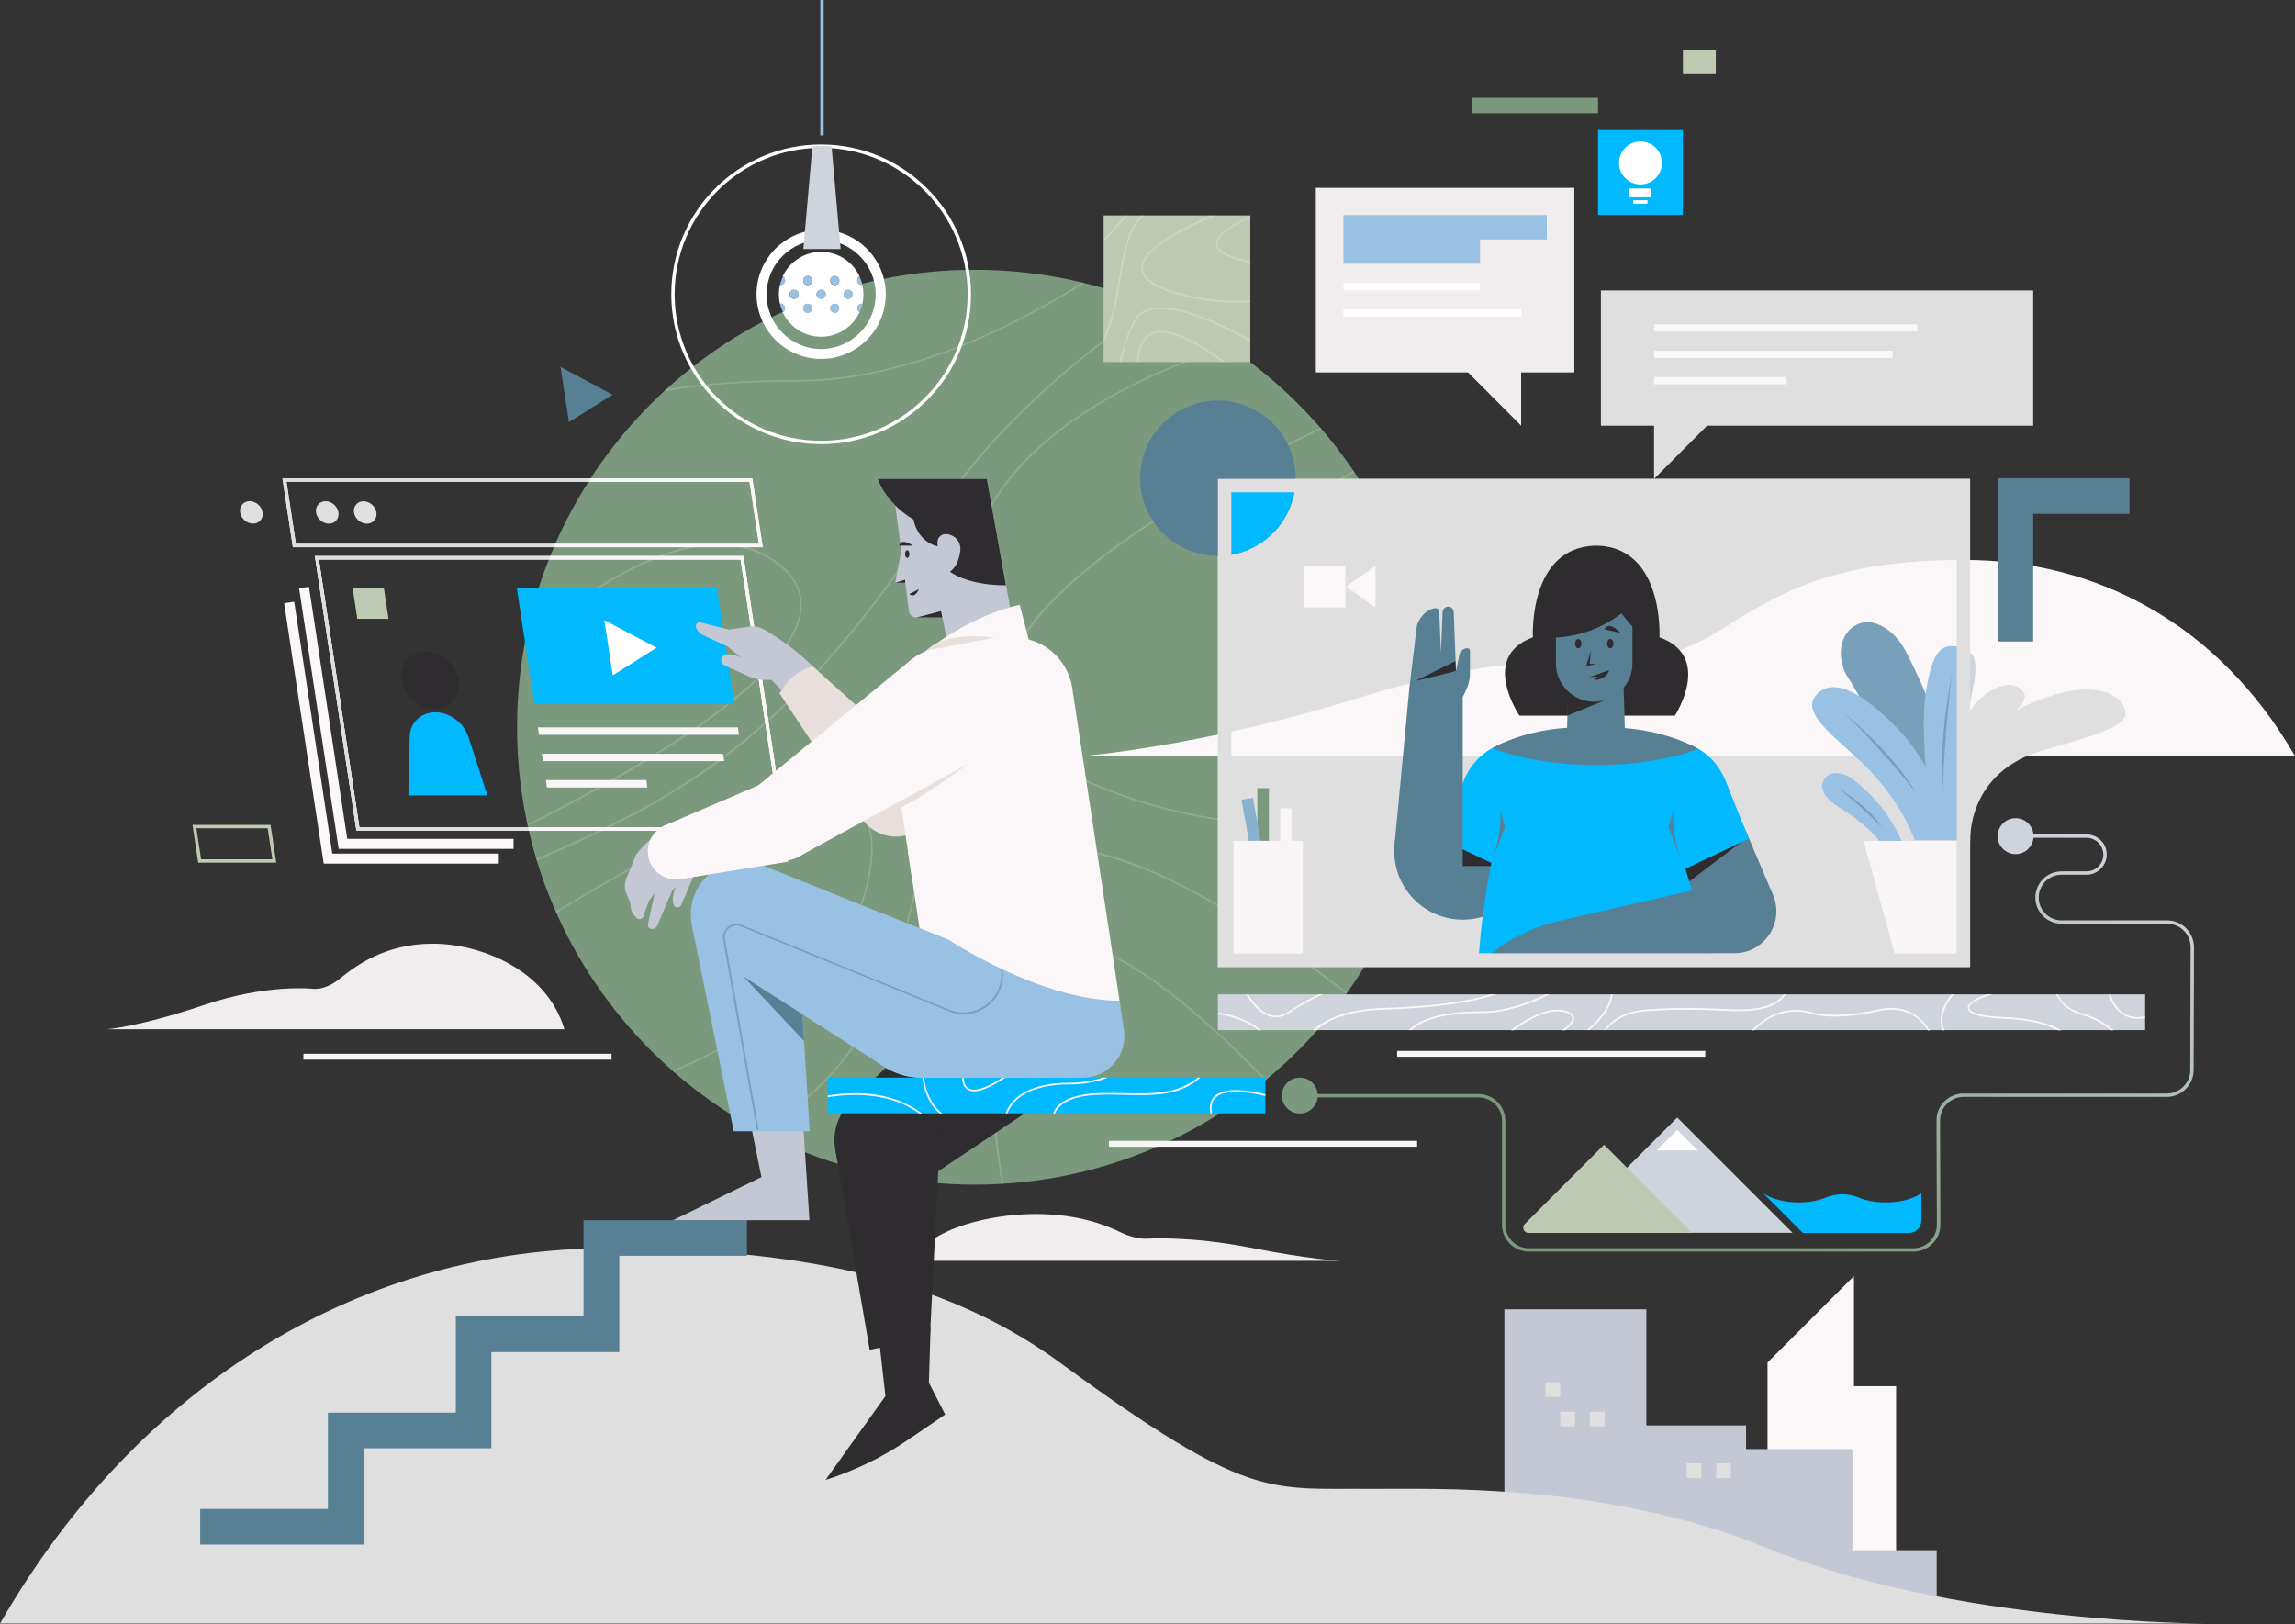 <svg xmlns="http://www.w3.org/2000/svg" width="561" height="397" fill="none" viewBox="0 0 561 397">
    <rect x="0" y="0" width="561" height="397" fill="#333333" stroke="none"/>
    <path fill="#7B997C" d="M238.226 289.569c61.763 0 111.831-50.058 111.831-111.808 0-61.75-50.068-111.808-111.831-111.808-61.763 0-111.831 50.058-111.831 111.808 0 61.75 50.068 111.808 111.831 111.808z"/>
    <g fill="#BECBB2" opacity=".6">
        <path d="M194.983 93.27c24.245 0 48.285-11.116 64.161-20.468 2.052-1.189 3.98-2.42 5.867-3.568-.205-.04-.369-.082-.575-.123-1.764 1.108-3.61 2.256-5.538 3.363C230.223 89.332 208.275 92.9 194.901 92.9h-.492c-11.733 0-22.194.738-31.548 2.256-.164.164-.369.328-.533.492 9.477-1.6 20.143-2.379 32.122-2.379h.533zM195.926 149.214c.533-4.389-1.354-8.285-5.539-11.525-6.892-5.291-15.753-6.276-26.419-2.871-8.492 2.707-18.132 8.203-28.635 16.324-2.379 1.845-4.717 3.732-6.933 5.619-.041.205-.082.41-.123.656 2.339-2.01 4.8-4.019 7.303-5.947 10.461-8.08 20.06-13.535 28.511-16.242 10.502-3.363 19.281-2.42 26.05 2.789 4.103 3.158 5.908 6.931 5.415 11.156-2.174 18.457-46.849 42.451-66.581 52.254.041.123.041.287.082.41 7.097-3.486 17.394-8.818 27.773-15.053 24.737-14.929 37.906-27.562 39.096-37.57z" opacity=".6"/>
        <path d="M229.117 125.876c13.62-20.999 33.968-38.226 52.798-51.023-.164-.082-.287-.123-.451-.205-18.789 12.838-39.137 30.064-52.716 51.023-16.738 25.799-32.532 44.092-49.762 57.545-15.753 12.305-31.67 19.728-47.916 26.701.041.123.082.246.123.41 16.287-7.013 32.204-14.396 48.039-26.742 17.312-13.576 33.148-31.869 49.885-57.709zM260.256 143.636c-9.969 9.27-14.974 17.801-14.892 25.348.082 9.556 8.328 17.636 24.492 23.994 14.317 5.619 28.511 8.49 42.377 8.49 4.431 0 8.779-.287 13.128-.862 7.958-1.066 15.794-3.076 23.424-6.07.041-.164.041-.328.082-.451-7.671 2.994-15.548 5.045-23.547 6.111-17.887 2.379-36.47-.164-55.3-7.588-16-6.316-24.163-14.232-24.245-23.624-.083-9.311 8.122-25.225 47.669-48.44 10.502-6.152 21.045-11.566 29.578-15.668-.082-.123-.164-.205-.287-.328-8.533 4.102-19.035 9.475-29.496 15.627-13.948 8.162-25.065 16.037-32.983 23.461z" opacity=".6"/>
        <path d="M299.349 145.564c.041 5.988 5.456 11.033 16.04 15.011 9.354 3.528 18.625 5.291 27.691 5.291 2.134 0 4.226-.082 6.318-.287 0-.123-.041-.287-.041-.41-10.953 1.026-22.317-.656-33.804-4.963-10.42-3.896-15.712-8.818-15.753-14.601-.082-10.09 15.63-21.41 31.301-30.147l-.246-.369c-.041.041-.123.082-.164.082-20.922 11.608-31.424 21.862-31.342 30.393zM212.709 249.497c10.789-19.482 13.825-44.461 16.779-68.619 2.133-17.308 4.102-33.632 8.738-47.824 4.061-12.427 13.497-23.42 28.019-32.689 9.313-5.947 20.799-11.156 34.132-15.586-.164-.082-.287-.205-.451-.287-13.251 4.43-24.614 9.598-33.886 15.504-14.645 9.31-24.122 20.384-28.183 32.894-4.636 14.232-6.646 30.598-8.738 47.906-2.954 24.117-5.99 49.055-16.738 68.455-5.784 10.459-13.251 18.416-22.809 24.24-1.477.902-2.954 1.723-4.513 2.543.164.082.287.164.451.246 1.477-.738 2.913-1.559 4.267-2.42 9.599-5.824 17.107-13.822 22.932-24.363z" opacity=".6"/>
        <path d="M213.162 210.368c.738-7.177-1.026-11.976-5.169-14.232-6.523-3.568-19.199-1.025-37.578 7.588-9.887 4.635-21.414 10.992-34.501 19.031.041.123.123.246.164.369 13.087-8.039 24.614-14.396 34.501-19.031 18.297-8.572 30.809-11.115 37.209-7.588 4.02 2.215 5.702 6.85 4.964 13.822-1.395 13.863-8.861 26.127-22.153 36.463-7.097 5.537-15.876 10.5-26.214 14.889.123.082.205.205.328.287 10.256-4.389 19.035-9.352 26.132-14.848 13.374-10.418 20.881-22.763 22.317-36.75zM240.894 218.694c2.748-5.824 7.138-9.392 13.168-10.623 16.205-3.24 41.475 11.157 59.854 23.789 5.415 3.733 10.543 7.506 15.179 11.074.082-.123.164-.205.246-.328-4.636-3.568-9.764-7.341-15.179-11.074-18.419-12.715-43.854-27.152-60.182-23.871-6.112 1.231-10.666 4.881-13.456 10.828-3.938 8.408-6.153 18.58-8.532 29.326-3.159 14.397-6.359 29.039-13.867 39.867.165.041.288.041.452.082 7.466-10.869 10.666-25.511 13.825-39.867 2.338-10.664 4.553-20.835 8.492-29.203z" opacity=".6"/>
        <path d="M253.279 231.327c-7.671 3.774-11.322 15.135-10.871 33.797.246 10.09 1.682 19.687 2.461 24.24.123 0 .287 0 .411-.041-1.806-10.623-7.344-49.998 8.204-57.627 10.872-5.332 29.578 5.578 55.752 32.444.123-.082.205-.165.328-.247-26.378-27.07-45.249-37.98-56.285-32.566z" opacity=".6"/>
    </g>
    <path fill="#FBF7F8" d="M432.063 385.996v-52.951l21.128-21.123v26.906h10.297v47.168h-31.425z"/>
    <path fill="#C4C8D4" d="M367.739 388.334v-68.291h34.706v28.383h24.368v5.783h26.009v24.733h20.594v14.97H367.739v-5.578z"/>
    <path fill="#DFDFDF" d="M381.4 337.844h-3.61v3.609h3.61v-3.609zM385.014 345.062h-3.61v3.61h3.61v-3.61zM392.232 345.062h-3.61v3.61h3.61v-3.61zM415.901 357.696h-3.611v3.609h3.611v-3.609zM423.12 357.696h-3.61v3.609h3.61v-3.609zM0 396.865h539.545s-62.52 0-107.605-18.457c-39.875-16.324-82.581-14.355-97.062-14.478-24.738-.205-29.538 2.953-75.525-30.68-25.722-18.826-58.787-28.136-110.642-28.136-58.95 0-114.374 32.074-148.711 91.751z"/>
    <path fill="#00B9FF" d="M130.622 172.06h48.86l-4.267-28.424h-48.9l4.307 28.424z"/>
    <path fill="#BECBB2" d="M87.34 151.265h7.63l-1.15-7.629h-7.63l1.15 7.629z"/>
    <path fill="#fff" d="M160.492 158.32l-12.759-6.727 2.052 13.494 10.707-6.767z"/>
    <path fill="#588095" d="M149.74 96.469L137.022 89.7l2.052 13.494 10.666-6.726z"/>
    <path fill="#2E2C2F" d="M110.677 171.366c2.419-2.608 1.915-7.007-1.126-9.826-3.04-2.818-7.465-2.989-9.884-.381-2.418 2.608-1.914 7.007 1.126 9.826 3.041 2.818 7.466 2.989 9.884.381z"/>
    <path fill="#FBF7F8" d="M186.456 133.752H71.589l-2.543-16.817h114.826l2.584 16.817zm-114.128-.821h113.185l-2.298-15.175H70.031l2.297 15.175z"/>
    <path fill="#DFDFDF" d="M135.587 133.752H71.589l-2.543-16.817h75.115v.821h-74.13l2.297 15.175h63.259v.821z"/>
    <path fill="#FBF7F8" d="M186.459 133.752h-50.87v-.821h49.926l-2.297-15.175h-39.055v-.821h39.752l2.544 16.817z"/>
    <path fill="#BECBB2" d="M67.528 210.861H48.452l-1.394-9.229h19.076l1.394 9.229zm-18.378-.821h17.435l-1.149-7.588H48.001l1.149 7.588z"/>
    <path fill="#00B9FF" d="M106.42 174.111c3.528 0 6.933 2.543 8.082 6.029l4.636 14.273H99.815l.329-14.273c.082-3.486 2.707-6.029 6.276-6.029z"/>
    <path fill="#DFDFDF" d="M82.158 127.271c.955-1.03.76-2.764-.437-3.873-1.196-1.108-2.94-1.172-3.895-.143-.955 1.03-.76 2.764.437 3.873 1.196 1.109 2.94 1.173 3.895.143zM91.435 127.278c.955-1.03.76-2.764-.436-3.873-1.197-1.109-2.94-1.173-3.896-.143-.955 1.03-.76 2.764.437 3.873 1.196 1.108 2.94 1.172 3.895.143zM63.611 127.257c.955-1.03.76-2.764-.437-3.872-1.196-1.109-2.94-1.173-3.895-.144-.955 1.03-.76 2.764.437 3.873 1.196 1.109 2.94 1.173 3.895.143z"/>
    <path fill="#FBF7F8" d="M131.771 179.607h48.859l-.246-1.805h-48.901l.288 1.805zM132.714 186.046h44.306l-.287-1.805h-44.265l.246 1.805zM133.699 192.486h24.532l-.246-1.805h-24.532l.246 1.805z"/>
    <path fill="#FBF7F8" d="M191.87 203.027H87.136l-.041-.37-10.092-66.732h104.734l.041.369 10.092 66.733zm-104.037-.821h103.093l-9.887-65.46H77.947l9.886 65.46z"/>
    <path fill="#FBF7F8" d="M191.87 203.027H87.136l-.041-.37-10.092-66.732h104.734l.041.369 10.092 66.733zm-104.037-.821h103.093l-9.887-65.46H77.947l9.886 65.46z"/>
    <path fill="#FBF7F8" d="M191.871 203.027h-62.684v-.821h61.741l-9.887-65.46h-43.567v-.821h44.265l.041.328 10.091 66.774z"/>
    <path fill="#DFDFDF" d="M129.187 203.027h-42.05l-.081-.37-10.092-66.732h57.474v.821h-56.49l9.887 65.46h41.352v.821z"/>
    <path fill="#FBF7F8" d="M125.537 207.497H82.79L73.11 143.8l2.42-.369 9.354 61.605h40.654v2.461zM137.518 135.925h-3.077v.821h3.077v-.821z"/>
    <path fill="#FBF7F8" d="M121.926 211.107H79.138l-9.682-63.656 2.462-.369 9.312 61.564h40.696v2.461z"/>
    <path fill="#F9F5F6" d="M346.406 278.864h-75.32v1.435h75.32v-1.435z"/>
    <path fill="#F1EDEE" d="M223.047 308.19h104.611s-7.508-.328-22.153-3.241c-14.646-2.871-25.025-2.173-25.025-2.173s-2.707.246-6.194-1.395c-3.487-1.682-10.256-4.635-21.128-4.635-10.871 0-26.009 3.405-30.111 11.444z"/>
    <path fill="#2E2C2F" d="M210.08 275.706l-2.256-6.358 35.239-33.879 23.056 26.209-42.46 28.424-13.579-14.396z"/>
    <path fill="#2E2C2F" d="M227.666 285.548c3.789-5.993 2.003-13.923-3.991-17.712-5.994-3.788-13.925-2.002-17.715 3.99-3.79 5.993-2.003 13.923 3.991 17.712 5.994 3.788 13.925 2.002 17.715-3.99z"/>
    <path fill="#2E2C2F" d="M204.212 281.161l25.558-2.994-2.461 48.767-14.728 2.994-8.369-48.767z"/>
    <path fill="#2E2C2F" d="M227.065 337.967l.41-13.494-13.784-7.465 2.749 24.24-14.646 20.508c7.098-2.256 13.867-5.537 20.02-9.721l9.23-6.275-3.979-7.793z"/>
    <path fill="#00B9FF" d="M309.322 263.401h-106.99v8.736h106.99v-8.736z"/>
    <path fill="#FBF7F8" d="M202.329 267.79v.41c10.092-1.6 16.779.533 20.758 2.912.574.328 1.108.697 1.6 1.066h.697c-.615-.492-1.312-.943-2.092-1.394-6.481-3.897-14.235-4.061-20.963-2.994zM228.913 270.825c-1.887-2.174-2.707-4.963-3.076-7.424h-.411c.369 2.584 1.231 5.455 3.2 7.711.328.369.698.738 1.067 1.025h.656c-.533-.369-.984-.82-1.436-1.312zM261.156 265.083c4.226 0 7.426-.78 9.641-1.682h-1.231c-2.092.697-4.882 1.272-8.41 1.272-6.112 0-10.953 1.599-13.579 4.552-.779.862-1.394 1.846-1.764 2.912h.452c.369-.984.902-1.845 1.641-2.666 2.543-2.83 7.261-4.388 13.25-4.388zM235.598 265.329c.369.738 1.026 1.189 1.928 1.394.205.041.41.041.615.041 2.011 0 5.005-1.599 7.631-3.363h-.78c-2.707 1.764-5.661 3.281-7.425 2.912-.779-.164-1.354-.533-1.641-1.189-.246-.492-.328-1.108-.328-1.723h-.41c0 .697.123 1.354.41 1.928zM268.212 267.626c2.338-.123 4.677-.041 6.892 0 6.974.164 13.21.287 18.338-4.225h-.657c-4.963 4.061-10.953 3.938-17.681 3.815-2.215-.041-4.554-.082-6.933 0-4.8.205-8.082 1.353-9.846 3.404-.451.533-.738 1.066-.902 1.558h.451c.164-.41.41-.82.78-1.271 1.189-1.395 3.774-3.035 9.558-3.281zM297.054 268.405c2.257-2.42 8.41-1.436 12.266-.492v-.451c-3.979-.985-10.173-1.928-12.594.656-.902.943-1.149 2.297-.861 4.019h.41c-.287-1.599-.041-2.871.779-3.732z"/>
    <path fill="#CFD3DB" d="M524.368 243.057H297.711v8.737h226.657v-8.737z"/>
    <path fill="#F9F5F6" d="M416.844 256.88h-75.32v1.435h75.32v-1.435z"/>
    <path fill="#FBF7F8" d="M297.711 247.897c2.995.41 6.81 1.477 9.887 3.938h.656c-3.2-2.748-7.343-3.897-10.502-4.348v.41h-.041zM310.386 248.43c.492.164 1.025.246 1.518.246 1.066 0 2.174-.369 3.241-1.066 2.83-1.846 5.538-3.404 8.286-4.553h-1.025c-2.462 1.108-4.923 2.543-7.466 4.225-1.477.984-2.954 1.23-4.431.779-2.338-.738-4.184-3.117-5.333-4.963h-.492c1.107 1.928 3.117 4.553 5.702 5.332zM338.283 246.79c12.185-.41 21.128-1.6 27.486-3.733h-1.353c-6.236 1.887-14.769 2.953-26.174 3.323-9.927.328-14.85 3.117-17.23 5.455h.657c.246-.246.533-.451.861-.698 2.421-1.845 7.138-4.06 15.753-4.347zM362.277 247.61c6.318 0 12.635-2.584 16.492-4.553h-.944c-3.856 1.887-9.723 4.143-15.548 4.143h-.123c-8.779 0-14.646 1.518-17.763 4.594h.615c3.118-2.83 8.779-4.184 17.148-4.184h.123zM394.242 243.057h-.411c-.574 3.569-3.405 6.645-5.948 8.737h.656c.287-.246.616-.534.903-.821 2.789-2.584 4.43-5.291 4.8-7.916zM384.804 248.882c0-.698-.492-1.231-1.518-1.641-2.913-1.148-6.851-.123-11.774 3.035-.779.492-1.518 1.025-2.215 1.559h.697c3.815-2.789 9.231-5.783 13.128-4.225.82.328 1.231.738 1.231 1.272 0 .82-.985 1.845-2.503 2.953h.698c1.517-1.149 2.256-2.174 2.256-2.953zM402.485 247.159c7.795-.615 14.4-.287 18.789-.123 1.436.082 2.544.123 3.405.123h.287c7.056 0 10.215-1.928 11.487-4.102h-.492c-1.313 2.01-4.431 3.733-11.282 3.692-.861 0-1.969-.041-3.405-.123-4.389-.205-11.035-.492-18.83.123-5.825.451-8.82 2.953-10.338 5.045h.492c.124-.164.247-.287.37-.452 1.436-1.681 4.307-3.773 9.517-4.183zM519.938 248.512c.78.329 1.641.493 2.585.493.574 0 1.19-.041 1.805-.164v-.411c-1.395.288-2.872.288-4.225-.246-1.888-.738-3.282-2.461-4.226-5.086h-.451c.984 2.789 2.502 4.635 4.512 5.414zM503.034 243.057h-.41c.779 1.764 2.503 3.897 6.195 5.004 3.323.985 5.62 2.42 7.179 3.774h.656c-1.559-1.436-4.02-3.076-7.712-4.143-3.405-1.025-5.087-2.871-5.908-4.635zM481.417 246.38c-.041-.985 2.092-2.338 5.62-3.323h-1.354c-2.749.944-4.759 2.133-4.677 3.364.082 1.476 3.118 2.379 8.861 2.584 6.605.246 10.667 1.517 13.128 2.83h.903c-2.421-1.436-6.687-2.953-14.031-3.241-1.969-.082-8.368-.451-8.45-2.214zM477.559 243.057h-.533c-1.272 1.6-2.831 4.184-2.626 6.891.041.656.205 1.271.493 1.887h.451c-.287-.616-.451-1.231-.533-1.928-.247-2.666 1.476-5.291 2.748-6.85zM458.935 246.79c-10.912 2.543-16.615.492-16.697.492-.082-.041-7.671-2.379-13.989 4.553h.575c6.071-6.399 13.209-4.225 13.291-4.184.041.041 5.867 2.133 16.902-.451 4.513-1.066 8.205-.082 10.954 2.953.492.574.943 1.149 1.312 1.723h.452c-1.847-2.994-5.621-6.768-12.8-5.086z"/>
    <path fill="#DFDFDF" d="M481.58 117.058H297.711v119.314H481.58V117.058z"/>
    <path fill="#FBF7F8" d="M561.001 184.815H264.645s29.209-2.46 64.694-13.412c28.635-8.818 42.255-9.761 49.188-8.941 6.892.82 26.829 1.23 41.475-8.121 14.645-9.352 28.06-17.473 60.141-17.473 32.08 0 62.151 15.463 80.858 47.947z"/>
    <path fill="#F9F5F6" d="M149.492 257.577h-75.32v1.435h75.32v-1.435z"/>
    <path fill="#F1EDEE" d="M137.964 251.589H26.133s8-.615 23.67-5.906c15.63-5.291 26.748-3.979 26.748-3.979s2.913.492 6.646-2.584c3.733-3.035 10.994-8.449 22.563-8.449 11.569 0 27.814 6.234 32.204 20.918z"/>
    <path fill="#588095" d="M182.597 298.264H142.64v23.502h-31.219v23.543h-31.26v23.543H48.94v8.695h39.917v-23.543h31.26v-23.502h31.26v-23.543h31.219v-8.695z"/>
    <path fill="#7B997C" d="M310.182 192.649h-2.83v19.811h2.83v-19.811z"/>
    <path fill="#89B1D0" d="M306.271 195.006l-2.787.497 3.482 19.502 2.786-.497-3.481-19.502z"/>
    <path fill="#F9F5F6" d="M315.757 197.571h-2.831v19.811h2.831v-19.811z"/>
    <path fill="#F9F5F6" d="M318.466 205.528h-16.943v28.998h16.943v-28.998z"/>
    <path fill="#588095" d="M520.549 116.894h-32.244v39.908h8.697v-31.213h23.547v-8.695z"/>
    <path fill="#DFDFDF" d="M497.005 70.998H391.328v33.058h105.677V70.998z"/>
    <path fill="#DFDFDF" d="M423.449 97.863l-19.117-19.154v38.349l19.117-19.195z"/>
    <path fill="#FBF7F8" d="M468.698 79.283h-64.366v1.763h64.366v-1.763zM462.627 85.722h-58.295v1.764h58.295v-1.764zM436.659 92.161h-32.327v1.764h32.327v-1.764z"/>
    <path fill="#BECBB2" d="M419.42 12.264h-8.041v5.865h8.041v-5.865z"/>
    <path fill="#7B997C" d="M390.625 23.912h-30.727v3.774h30.727v-3.774z"/>
    <path fill="#00B9FF" d="M411.384 31.787h-20.758V52.54h20.758V31.787z"/>
    <path fill="#fff" d="M401.006 45.076c2.9 0 5.251-2.35 5.251-5.25s-2.351-5.25-5.251-5.25c-2.9 0-5.251 2.35-5.251 5.25s2.351 5.25 5.251 5.25zM403.67 46.06h-5.333v2.174h5.333V46.06zM402.726 48.931h-3.487v.862h3.487v-.862z"/>
    <path fill="#BECBB2" d="M305.628 52.664h-35.855V88.51h35.855V52.664z"/>
    <g fill="#FBF7F8" opacity=".5">
        <path d="M275.642 52.665h-.575c-.574.574-1.148 1.189-1.64 1.804-1.231 1.436-2.462 2.748-3.611 3.979v.574c1.272-1.313 2.585-2.748 3.939-4.307.574-.697 1.189-1.353 1.887-2.05zM278.961 65.543c0 2.502 2.831 4.634 8.41 6.275 5.21 1.518 9.969 2.133 14.317 2.133 1.354 0 2.667-.082 3.939-.164v-.41c-5.252.45-11.364.04-18.133-1.97-5.374-1.599-8.082-3.567-8.123-5.864-.041-4.348 9.19-9.229 17.764-12.88h-1.108c-8.41 3.651-17.107 8.45-17.066 12.88z" opacity=".5"/>
        <path d="M297.22 59.595c0 1.641 1.805 2.913 5.538 3.979.985.287 1.928.492 2.831.656v-.41c-.903-.164-1.805-.41-2.708-.656-3.446-.985-5.21-2.174-5.251-3.569 0-1.763 2.708-3.978 7.959-6.398v-.451c-5.538 2.584-8.369 4.88-8.369 6.85zM276.787 56.52c.615-1.395 1.559-2.666 2.789-3.855h-.615c-1.149 1.148-1.969 2.378-2.543 3.69-1.559 3.651-2.257 7.794-2.995 12.224-.78 4.88-1.6 9.802-3.692 14.109v.943c2.379-4.47 3.241-9.761 4.102-14.97.739-4.43 1.395-8.573 2.954-12.141zM277.691 78.299c.82-1.313 2.133-2.174 3.856-2.543 6.112-1.272 16.573 3.568 24.081 7.751v-.492c-1.108-.615-2.298-1.271-3.528-1.886-9.313-4.758-16.246-6.727-20.635-5.784-1.846.37-3.241 1.313-4.103 2.707-1.353 2.174-2.092 4.758-2.912 7.506-.288.985-.575 1.969-.903 2.953h.451l.862-2.83c.779-2.707 1.518-5.29 2.831-7.382z" opacity=".5"/>
        <path d="M280.847 81.703c-2.093 1.312-2.79 4.02-2.913 6.808h.41c.082-2.666.78-5.25 2.667-6.48 3.241-2.01 9.189.164 17.763 6.48h.697c-8.902-6.685-15.178-8.982-18.624-6.808z" opacity=".5"/>
    </g>
    <path fill="#F1EDEE" d="M321.652 91.033h63.177V45.916h-63.177v45.117z"/>
    <path fill="#F1EDEE" d="M352.719 84.86l19.117-21.204v40.4l-19.117-19.195z"/>
    <path fill="#99C1E3" d="M378.115 52.581h-49.72v5.947h49.72v-5.947zM361.789 58.529h-33.394v5.947h33.394v-5.947z"/>
    <path fill="#fff" d="M361.788 69.193h-33.393v1.764h33.393v-1.764zM371.839 75.632h-43.444v1.764h43.444v-1.764z"/>
    <path fill="url(#paint0_linear)" d="M467.712 305.934h-93.986c-3.61 0-6.564-2.953-6.564-6.562v-25.389c0-3.158-2.584-5.742-5.743-5.742h-45.783v-.82h45.783c3.61 0 6.564 2.953 6.564 6.562v25.389c0 3.158 2.584 5.742 5.743 5.742h93.986c1.517 0 2.994-.615 4.061-1.682 1.067-1.066 1.682-2.543 1.682-4.06l-.082-25.512c0-1.764.656-3.404 1.928-4.635 1.231-1.23 2.872-1.927 4.636-1.927h49.72c3.159 0 5.744-2.584 5.744-5.743l.082-30.023c0-1.517-.574-2.994-1.682-4.06-1.067-1.108-2.544-1.682-4.061-1.682h-25.804c-3.528 0-6.4-2.871-6.4-6.398 0-3.528 2.872-6.399 6.4-6.399h6.112c2.215 0 4.061-1.805 4.103-4.019 0-1.108-.411-2.174-1.19-2.954-.78-.779-1.805-1.23-2.913-1.23h-19.814v-.82h19.814c1.313 0 2.585.533 3.528 1.476.944.944 1.436 2.215 1.395 3.528-.041 2.666-2.256 4.839-4.923 4.839h-6.112c-3.077 0-5.58 2.502-5.58 5.579 0 3.076 2.503 5.578 5.58 5.578h25.804c1.764 0 3.405.697 4.635 1.927 1.231 1.231 1.928 2.912 1.928 4.635l-.082 30.023c0 3.61-2.953 6.563-6.564 6.563h-49.679c-1.518 0-2.995.615-4.062 1.681-1.066 1.108-1.682 2.543-1.682 4.061l.082 25.512c0 1.763-.656 3.404-1.928 4.634-1.271 1.272-2.912 1.928-4.676 1.928z"/>
    <path fill="#7B997C" d="M317.729 272.178c2.425 0 4.39-1.964 4.39-4.388s-1.965-4.389-4.39-4.389c-2.424 0-4.389 1.965-4.389 4.389 0 2.424 1.965 4.388 4.389 4.388z"/>
    <path fill="#CFD3DB" d="M492.698 208.769c2.424 0 4.39-1.965 4.39-4.389 0-2.424-1.966-4.389-4.39-4.389-2.424 0-4.389 1.965-4.389 4.389 0 2.424 1.965 4.389 4.389 4.389z"/>
    <path fill="#588095" d="M297.709 135.884c10.491 0 18.994-8.502 18.994-18.99 0-10.488-8.503-18.99-18.994-18.99-10.49 0-18.994 8.502-18.994 18.99 0 10.488 8.504 18.99 18.994 18.99z"/>
    <path fill="#00B9FF" d="M298.161 117.427v18.457c10.091-.246 18.255-8.367 18.542-18.457h-18.542z"/>
    <path fill="#FBF7F8" d="M328.889 138.304h-10.174v10.172h10.174v-10.172zM336.23 138.304l-7.179 5.086 7.179 5.086v-10.172z"/>
    <path fill="#DFDFDF" d="M479.402 205.528h2.215s-.984-16.98 18.133-22.23c19.158-5.25 20.676-7.055 19.527-10.336-1.148-3.24-8.41-8.367-26.542.697 0 0 4.882-3.732.164-5.865-4.39-2.01-13.497 4.676-13.497 12.92v24.814z"/>
    <path fill="#CFD3DB" d="M480.469 176.694v-17.718s3.487-.041 2.092 7.752c-1.436 7.751-2.092 9.966-2.092 9.966z"/>
    <path fill="#fff" d="M210.817 69.644h-.164c-.615 0-1.108-.492-1.108-1.107 0-.41.246-.78.575-.985-1.641-3.527-5.21-5.988-9.395-5.988-4.143 0-7.753 2.46-9.394 5.988.328.205.574.533.574.985 0 .615-.492 1.107-1.108 1.107h-.164c-.164.738-.246 1.518-.246 2.297 0 .78.082 1.558.246 2.297h.164c.616 0 1.108.492 1.108 1.107 0 .41-.246.78-.574.984 1.641 3.528 5.21 5.989 9.394 5.989 4.144 0 7.754-2.461 9.395-5.989-.329-.205-.575-.533-.575-.984 0-.615.493-1.107 1.108-1.107h.164c.164-.739.246-1.518.246-2.297 0-.78-.082-1.559-.246-2.297zm-16.697 3.404c-.615 0-1.107-.492-1.107-1.107s.492-1.108 1.107-1.108c.616 0 1.108.493 1.108 1.108 0 .615-.492 1.107-1.108 1.107zm3.323 3.405c-.615 0-1.107-.493-1.107-1.108 0-.615.492-1.107 1.107-1.107.616 0 1.108.492 1.108 1.107s-.492 1.108-1.108 1.108zm0-6.768c-.615 0-1.107-.492-1.107-1.107 0-.616.492-1.108 1.107-1.108.616 0 1.108.492 1.108 1.108 0 .615-.492 1.107-1.108 1.107zm3.282 3.363c-.615 0-1.107-.492-1.107-1.107s.492-1.108 1.107-1.108c.616 0 1.108.493 1.108 1.108 0 .615-.492 1.107-1.108 1.107zm3.323 3.405c-.615 0-1.107-.493-1.107-1.108 0-.615.492-1.107 1.107-1.107.616 0 1.108.492 1.108 1.107s-.492 1.108-1.108 1.108zm0-6.768c-.615 0-1.107-.492-1.107-1.107 0-.616.492-1.108 1.107-1.108.616 0 1.108.492 1.108 1.108 0 .615-.492 1.107-1.108 1.107zm3.282 3.363c-.615 0-1.108-.492-1.108-1.107s.493-1.108 1.108-1.108c.615 0 1.108.493 1.108 1.108 0 .615-.493 1.107-1.108 1.107z"/>
    <path fill="#99C1E3" d="M200.725 70.834c-.616 0-1.108.492-1.108 1.107s.492 1.107 1.108 1.107c.615 0 1.107-.492 1.107-1.107s-.492-1.108-1.107-1.108zM207.327 73.048c.612 0 1.108-.496 1.108-1.107 0-.612-.496-1.108-1.108-1.108-.612 0-1.108.496-1.108 1.108 0 .611.496 1.107 1.108 1.107zM204.046 67.43c-.616 0-1.108.491-1.108 1.107 0 .615.492 1.107 1.108 1.107.615 0 1.107-.492 1.107-1.107 0-.616-.492-1.108-1.107-1.108zM209.547 68.537c0 .615.493 1.107 1.108 1.107h.164c-.164-.738-.41-1.395-.697-2.05-.37.163-.575.532-.575.943zM204.046 74.238c-.616 0-1.108.492-1.108 1.107s.492 1.108 1.108 1.108c.615 0 1.107-.493 1.107-1.108 0-.615-.492-1.107-1.107-1.107zM209.547 75.345c0 .41.247.78.575.984.287-.656.533-1.353.697-2.05h-.164c-.615-.041-1.108.45-1.108 1.066zM194.12 70.834c-.615 0-1.108.492-1.108 1.107s.493 1.107 1.108 1.107c.615 0 1.108-.492 1.108-1.107s-.493-1.108-1.108-1.108zM191.944 68.537c0-.41-.246-.78-.574-.985-.287.656-.534 1.354-.698 2.051h.164c.616.082 1.108-.451 1.108-1.066zM197.444 67.43c-.616 0-1.108.491-1.108 1.107 0 .615.492 1.107 1.108 1.107.615 0 1.107-.492 1.107-1.107 0-.616-.492-1.108-1.107-1.108zM191.944 75.345c0-.615-.492-1.107-1.108-1.107h-.164c.164.738.411 1.394.698 2.05.328-.163.574-.533.574-.943zM197.444 74.238c-.616 0-1.108.492-1.108 1.107s.492 1.108 1.108 1.108c.615 0 1.107-.493 1.107-1.108 0-.615-.492-1.107-1.107-1.107z"/>
    <path fill="#fff" d="M200.724 87.732c-8.697 0-15.794-7.096-15.794-15.79 0-8.696 7.097-15.792 15.794-15.792s15.795 7.096 15.795 15.791-7.098 15.791-15.795 15.791zm0-29.08c-7.343 0-13.332 5.988-13.332 13.33s5.989 13.33 13.332 13.33c7.344 0 13.333-5.988 13.333-13.33s-5.989-13.33-13.333-13.33z"/>
    <path fill="#fff" d="M200.725 108.568c-20.184 0-36.635-16.406-36.635-36.627 0-20.22 16.41-36.627 36.635-36.627 20.224 0 36.634 16.406 36.634 36.627 0 20.22-16.451 36.627-36.634 36.627zm0-72.433c-19.733 0-35.814 16.037-35.814 35.806 0 19.728 16.04 35.806 35.814 35.806 19.773 0 35.813-16.037 35.813-35.806 0-19.728-16.081-35.806-35.813-35.806z"/>
    <path fill="#CFD3DB" d="M198.591 35.724h4.676l2.216 25.143h-9.108l2.216-25.143z"/>
    <path fill="#99C1E3" d="M201.34 0h-.82v33.1h.82V0z"/>
    <path fill="#CFD3DB" d="M409.991 273.163l-13.415 13.412c-5.456 5.455-1.6 14.765 6.112 14.765h35.486l-28.183-28.177z"/>
    <path fill="#BECBB2" d="M392.101 279.807l-19.363 19.359c-.821.821-.246 2.215.902 2.215h39.998l-21.537-21.574z"/>
    <path fill="#00B9FF" d="M460.977 293.916c-2.502 0-4.841-.451-6.646-1.189-2.584-1.067-5.456-1.067-7.999 0-1.805.738-4.144 1.189-6.646 1.189-3.569 0-6.728-.902-8.697-2.256l9.722 9.721h25.928c1.682 0 3.035-1.353 3.035-3.035v-6.686c-1.969 1.395-5.128 2.256-8.697 2.256z"/>
    <path fill="#fff" d="M415.031 281.202l-5.046-5.004-5.005 5.004h10.051z"/>
    <path fill="#99C1E3" d="M462.174 184.282s-8.574-16.078-10.543-18.867c-1.969-2.748-3.076-10.13 2.339-12.755 2.707-1.313 5.374-.206 7.384 1.23 1.846 1.313 3.282 3.076 4.348 5.045 2.339 4.43 8.246 16.365 11.446 30.064v3.692h-9.189l-5.785-8.409z"/>
    <path fill="#F9F5F6" d="M480.474 235.06h-16.778l-8.164-29.531h24.942v29.531z"/>
    <path fill="#588095" d="M462.175 184.282s-8.574-16.078-10.543-18.867c-1.969-2.748-3.077-10.13 2.338-12.755 2.708-1.313 5.374-.206 7.385 1.23 1.846 1.313 3.282 3.076 4.348 5.045 2.339 4.43 8.246 16.365 11.446 30.064v3.692h-9.19l-5.784-8.409z" opacity=".5"/>
    <path fill="#99C1E3" d="M464.846 205.529h-5.497s-2.544-3.692-9.682-8.122c-7.138-4.429-3.159-7.587-3.159-7.587s2.257-2.42 6.687.902c4.431 3.363 8.41 7.793 11.651 14.807zM478.422 205.364h-10.379s-2.585-7.711-9.846-15.791c-7.22-8.08-19.076-14.888-13.989-19.974 5.99-5.988 17.353 6.234 20.143 8.982 2.789 2.748 6.4 8.86 6.4 8.86s-1.272-11.977.287-19.934c1.518-7.957 3.241-10.131 7.425-9.474v47.495"/>
    <path fill="#588095" d="M450.527 174.111s11.322 8.818 17.886 19.728c0 0-9.558-12.099-17.886-19.728zM449.418 192.691s7.671 4.593 10.543 9.515c-.041 0-3.979-4.265-10.543-9.515zM477.15 165.046s-3.241 14.068-2.298 28.793c0 0 .534-15.914 2.298-28.793z" opacity=".5"/>
    <path fill="#588095" d="M341.194 204.503c-.246 1.149-.369 2.338-.369 3.569 0 9.228 7.507 16.734 16.738 16.734 9.23 0 16.737-7.506 16.737-16.734 0-1.231-.123-2.42-.369-3.569h-32.737z"/>
    <path fill="#00B9FF" d="M408.516 188.466l-18.337-2.625-18.338 2.625c-8.533 15.996-10.297 44.543-10.297 44.543H418.813s-1.764-28.547-10.297-44.543z"/>
    <path fill="#588095" d="M425.951 201.222l7.508 17.637c2.748 6.726-2.216 14.15-9.477 14.15H364.58c4.184-3.281 8.943-5.742 14.03-7.26 2.338-.697 34.993-8.08 34.993-8.08l-4.266-14.437 16.614-2.01z"/>
    <path fill="#00B9FF" d="M421.846 190.927c-1.23-3.076-3.364-5.783-6.153-7.547-.205-.123-.369-.246-.575-.369-4.102-2.338-11.937-4.429-21.947-4.429h-6.728c-10.01 0-17.887 2.132-21.948 4.429-.205.123-.41.246-.574.369-2.831 1.764-4.923 4.471-6.154 7.547l-4.102 10.295 36.142 4.348 36.142-4.348-4.103-10.295z"/>
    <path fill="#588095" d="M364.825 182.847c6.359 2.543 15.343 4.142 25.353 4.142 9.763 0 18.584-1.517 24.901-3.937-4.102-2.338-11.938-5.25-21.948-5.25h-6.686c-9.764-.041-17.477 2.748-21.62 5.045z"/>
    <path fill="#00B9FF" d="M413.721 194.7l12.225 6.522 1.6 3.773-19.938 9.475-10.338-19.77h16.451zM365.89 194.7l-12.225 6.522-1.641 3.773 19.938 9.475L382.3 194.7h-16.41z"/>
    <path fill="#588095" d="M357.561 170.46v38.35l-16.697-2.01 3.651-38.636 13.046 2.296z"/>
    <path fill="#588095" d="M352.229 174.931c-.082 0-7.713-6.768-7.713-6.768l1.723-14.355c.082-.943.37-1.846.944-2.625.656-.943 1.436-1.969 3.405-2.502.615-.164 1.231.287 1.231.943l.41 9.844.41-9.885c.041-.738.615-1.312 1.354-1.312.738 0 1.313.574 1.354 1.312l.574 14.479.82-4.02c.206-.943 1.026-1.599 1.97-1.599.328 0 .615.287.615.615v5.496c0 1.477-.328 2.912-.985 4.225l-.82 1.681-5.292 4.471zM410.937 210.163l-3.076-7.957 1.189-4.224c0-.041-.697 4.675 1.887 12.181zM364.825 210.163l3.077-7.957-1.19-4.224c0-.041.697 4.675-1.887 12.181z"/>
    <path fill="#2E2C2F" d="M345.954 166.441l9.805-4.84.123 2.379c.041.041-3.857 1.066-9.928 2.461zM425.501 205.939l-13.497 6.439.943 3.076 12.554-9.515zM357.559 207.62v4.061l6.974-.738-6.974-3.323z"/>
    <path fill="#2E2C2F" d="M358.913 209.671l-1.354 2.01h6.851l.123-.738-5.62-1.272zM405.646 155.777s1.19-21.82-15.097-22.395h-.738c-16.287.575-15.097 22.395-15.097 22.395-13.128 4.758-3.282 19.154-3.282 19.154h37.988s9.395-14.437-3.774-19.154z"/>
    <path fill="#588095" d="M396.746 163.037h-13.251l-.533 18.251h14.317l-.533-18.251z"/>
    <path fill="#2E2C2F" d="M383.122 174.931l9.394-3.855 3.364-5.127h-12.758v8.982z"/>
    <path fill="#588095" d="M389.686 171.527c5.128 0 9.354-4.225 9.354-9.352v-10.746c0-5.127-4.226-9.351-9.354-9.351-5.128 0-9.353 4.224-9.353 9.351v10.746c0 5.168 4.225 9.352 9.353 9.352z"/>
    <path fill="#2E2C2F" d="M398.016 139.863c-1.19-1.149-2.584-2.133-4.102-2.83-4.923 1.148-5.087 1.968-10.051 2.789-.862 1.189-6.277 2.707-6.646 4.265-.903 3.774-.738 7.752-.944 11.649.862.082 1.764.123 2.667.123 6.564 0 12.594-2.215 17.435-5.947 1.846 2.584 4.061 4.839 6.646 6.685-.041-.369-.041-.779.082-1.189.041-.288.123-.534.164-.821-.123-1.763-.328-3.527-.656-5.25-.698-3.568-2.01-6.931-4.595-9.474zM385.792 158.484c.431 0 .78-.514.78-1.149 0-.634-.349-1.148-.78-1.148-.43 0-.779.514-.779 1.148 0 .635.349 1.149.779 1.149z"/>
    <path fill="#2E2C2F" d="M393.624 158.484c.431 0 .78-.514.78-1.149 0-.634-.349-1.148-.78-1.148-.43 0-.779.514-.779 1.148 0 .635.349 1.149.779 1.149zM388.867 158.976l-1.108 3.856 2.503-.534-1.682-.041.287-3.281zM388.539 165.497l1.969-.082-.861.821s3.077 0 3.692-2.42l-4.8 1.681zM396.129 154.71l-3.898-.861s.739-2.379 3.898.861z"/>
    <path fill="#C4C8D4" d="M249.138 160.781l-7.918-43.723h-26.665s.943 3.158 4.307 6.481l3.323 25.798c.123.903.903 1.6 1.805 1.6h6.359l1.723 7.957 17.066 1.887z"/>
    <path fill="#2E2C2F" d="M223.21 133.382h-3.405s.164-2.091 3.405 0zM222.269 145.236l2.338-1.231s-.82 2.338-2.338 1.231zM230.351 150.937l-.329-1.559-6.03 1.559"/>
    <path fill="#C4C8D4" d="M220.505 133.628l-1.682 8.819h6.605l-4.923-8.819z"/>
    <path fill="#2E2C2F" d="M241.22 117.058h-26.666s.944 3.158 4.308 6.481v.041c1.189 1.148 2.666 2.337 4.471 3.445 0 0 .862 6.849 8.492 6.849v5.579s3.939 3.609 14.071 3.609l-4.676-26.004zM221.776 136.376c.294 0 .533-.422.533-.943 0-.521-.239-.943-.533-.943-.295 0-.533.422-.533.943 0 .521.238.943.533.943zM218.823 142.447l2.421-.739.041.739h-2.462z"/>
    <path fill="#C4C8D4" d="M229.161 135.351v-2.83c0-1.107.902-1.969 1.969-1.969 2.174 0 3.897 1.928 3.61 4.102-.369 2.789-1.641 5.988-5.62 5.988v-5.291h.041zM196.586 174.316l-8-8.121h-1.6c-1.395 0-2.749-.287-3.979-.862l-5.908-2.707c-.615-.287-.943-.943-.779-1.599.123-.575.615-.985 1.189-1.067.78-.082 2.052 0 3.652.78l-3.364-2.748-5.949-2.748c-.82-.37-1.477-1.108-1.723-1.969-.205-.656.369-1.313 1.067-1.149l7.015 1.764 5.374-.779c1.026-.082 2.092.164 2.995.656 4.676 2.666 8.984 5.947 12.799 9.762l6.441 6.398-9.23 4.389z"/>
    <path fill="#E8DEDB" d="M218.988 204.503c5.528 0 10.01-4.481 10.01-10.008 0-5.527-4.482-10.007-10.01-10.007s-10.01 4.48-10.01 10.007c0 5.527 4.482 10.008 10.01 10.008z"/>
    <path fill="#E8DEDB" d="M198.76 162.954l26.789 24.076-15.63 11.731-19.363-29.285s3.241-5.824 8.204-6.522z"/>
    <path fill="#99C1E3" d="M273.675 244.616l-48.901-17.76 5.539 36.586h34.296c6.276 0 11.076-5.578 10.132-11.771l-1.066-7.055z"/>
    <path fill="#C4C8D4" d="M196.179 272.383l1.682 25.881h-33.352l21.619-10.541-4.43-21.861 14.481 6.521z"/>
    <path fill="#99C1E3" d="M225.389 263.442h24.368c9.64 0 17.517-7.875 17.517-17.513 0-9.639-7.877-17.514-17.517-17.514h-24.368c-9.641 0-17.517 7.875-17.517 17.514 0 9.638 7.876 17.513 17.517 17.513z"/>
    <path fill="#99C1E3" d="M225.465 263.401c9.652 0 17.477-7.823 17.477-17.472 0-9.65-7.825-17.473-17.477-17.473-9.651 0-17.476 7.823-17.476 17.473 0 9.649 7.825 17.472 17.476 17.472zM181.697 236.29c7.091 0 12.84-5.748 12.84-12.838 0-7.09-5.749-12.838-12.84-12.838-7.092 0-12.841 5.748-12.841 12.838 0 7.09 5.749 12.838 12.841 12.838z"/>
    <path fill="#99C1E3" d="M181.697 215.495l4.677-3.978 42.911 17.185c1.353.533 1.969 2.092 1.353 3.404l-13.702 29.162-42.993-27.562 7.754-18.211z"/>
    <path fill="#99C1E3" d="M194.582 223.452l-25.558 2.256 10.338 50.818h18.584l-3.364-53.074z"/>
    <path fill="#588095" d="M185.022 276.239l-8.246-46.511c-.205-1.19.246-2.379 1.189-3.159.944-.779 2.216-.943 3.323-.492l50.706 20.713c3.118 1.272 6.564.779 9.189-1.271 2.667-2.051 3.939-5.291 3.487-8.614l.41-.041c.493 3.487-.861 6.85-3.61 8.983-2.748 2.173-6.358 2.666-9.599 1.312l-50.706-20.713c-.984-.41-2.092-.246-2.912.411-.821.656-1.231 1.722-1.026 2.748l8.205 46.552-.41.082z" opacity=".5"/>
    <path fill="#588095" d="M196.137 247.897l-14.441-9.228 14.851 15.791-.41-6.563z"/>
    <path fill="#FBF7F8" d="M223.13 215.823h46.193l-7.22-47.66c-1.067-7.095-7.179-12.345-14.358-12.345h-10.379c-12.308 0-21.702 10.951-19.856 23.091l5.62 36.914z"/>
    <path fill="#FBF7F8" d="M273.672 244.616c-19.404 0-41.885-14.971-41.885-14.971l-7.015-2.789-2.831-18.785 47.382 7.752 4.349 28.793zM251.6 156.843l-2.338-8.982s-10.502 1.722-23.014 11.361l25.352-2.379z"/>
    <path fill="#FBF7F8" d="M231.786 187.318c8.065 0 14.604-6.538 14.604-14.602s-6.539-14.601-14.604-14.601c-8.066 0-14.605 6.537-14.605 14.601s6.539 14.602 14.605 14.602z"/>
    <path fill="#FBF7F8" d="M241.836 168.696l-18.953-7.546-37.66 30.925 9.354 17.678 44.428-24.322 2.831-16.735z"/>
    <path fill="#C4C8D4" d="M170.209 212.583l-3.652 8.572c-.328.739-1.435.903-1.764.205-.41-.779-.574-2.174.329-4.47l-.739.656-3.733 8.736c-.246.533-.861.902-1.477.779-.574-.123-.902-.615-.779-1.189l1.641-7.588-1.477 2.051-1.272 3.65c-.246.698-1.231.944-1.682.41l-.656-.738c-.493-.574-.78-1.312-.78-2.092 0-.451-.082-.902-.246-1.312l-.779-1.723c-.534-1.189-.534-2.625 0-3.896l2.379-5.742s4.143-5.989 9.723-6.686c5.456-.656 4.964 10.377 4.964 10.377z"/>
    <path fill="#FBF7F8" d="M158.352 208.071c0 3.815 3.077 6.891 6.892 6.891 3.815 0 5.579-3.076 5.579-6.891 0-3.814-1.805-6.89-5.579-6.89s-6.892 3.117-6.892 6.89zM190.557 210.573c5.528 0 10.01-4.48 10.01-10.008 0-5.527-4.482-10.007-10.01-10.007s-10.01 4.48-10.01 10.007c0 5.528 4.482 10.008 10.01 10.008z"/>
    <path fill="#FBF7F8" d="M161.43 206.431l.657-4.471 24.45-10.5 6.153 19.154-26.091 4.225-5.169-8.408z"/>
    <path fill="#E8DEDB" d="M226.496 159.017l16.615-3.158c0-.041-12.102-1.764-16.615 3.158zM219.724 196.013l16.984-9.311c0 .041-21.209 15.463-16.984 9.311z"/>
    <path fill="#DFDFDF" d="M478.297 120.339v112.752H300.992V120.339h177.305zm3.282-3.281H297.71v119.314h183.869V117.058z"/>
    <defs>
        <linearGradient id="paint0_linear" x1="473.91" x2="394.9" y1="182.307" y2="319.185" gradientUnits="userSpaceOnUse">
            <stop stop-color="#CFD3DB"/>
            <stop offset=".785" stop-color="#7B997C"/>
        </linearGradient>
    </defs>
</svg>
